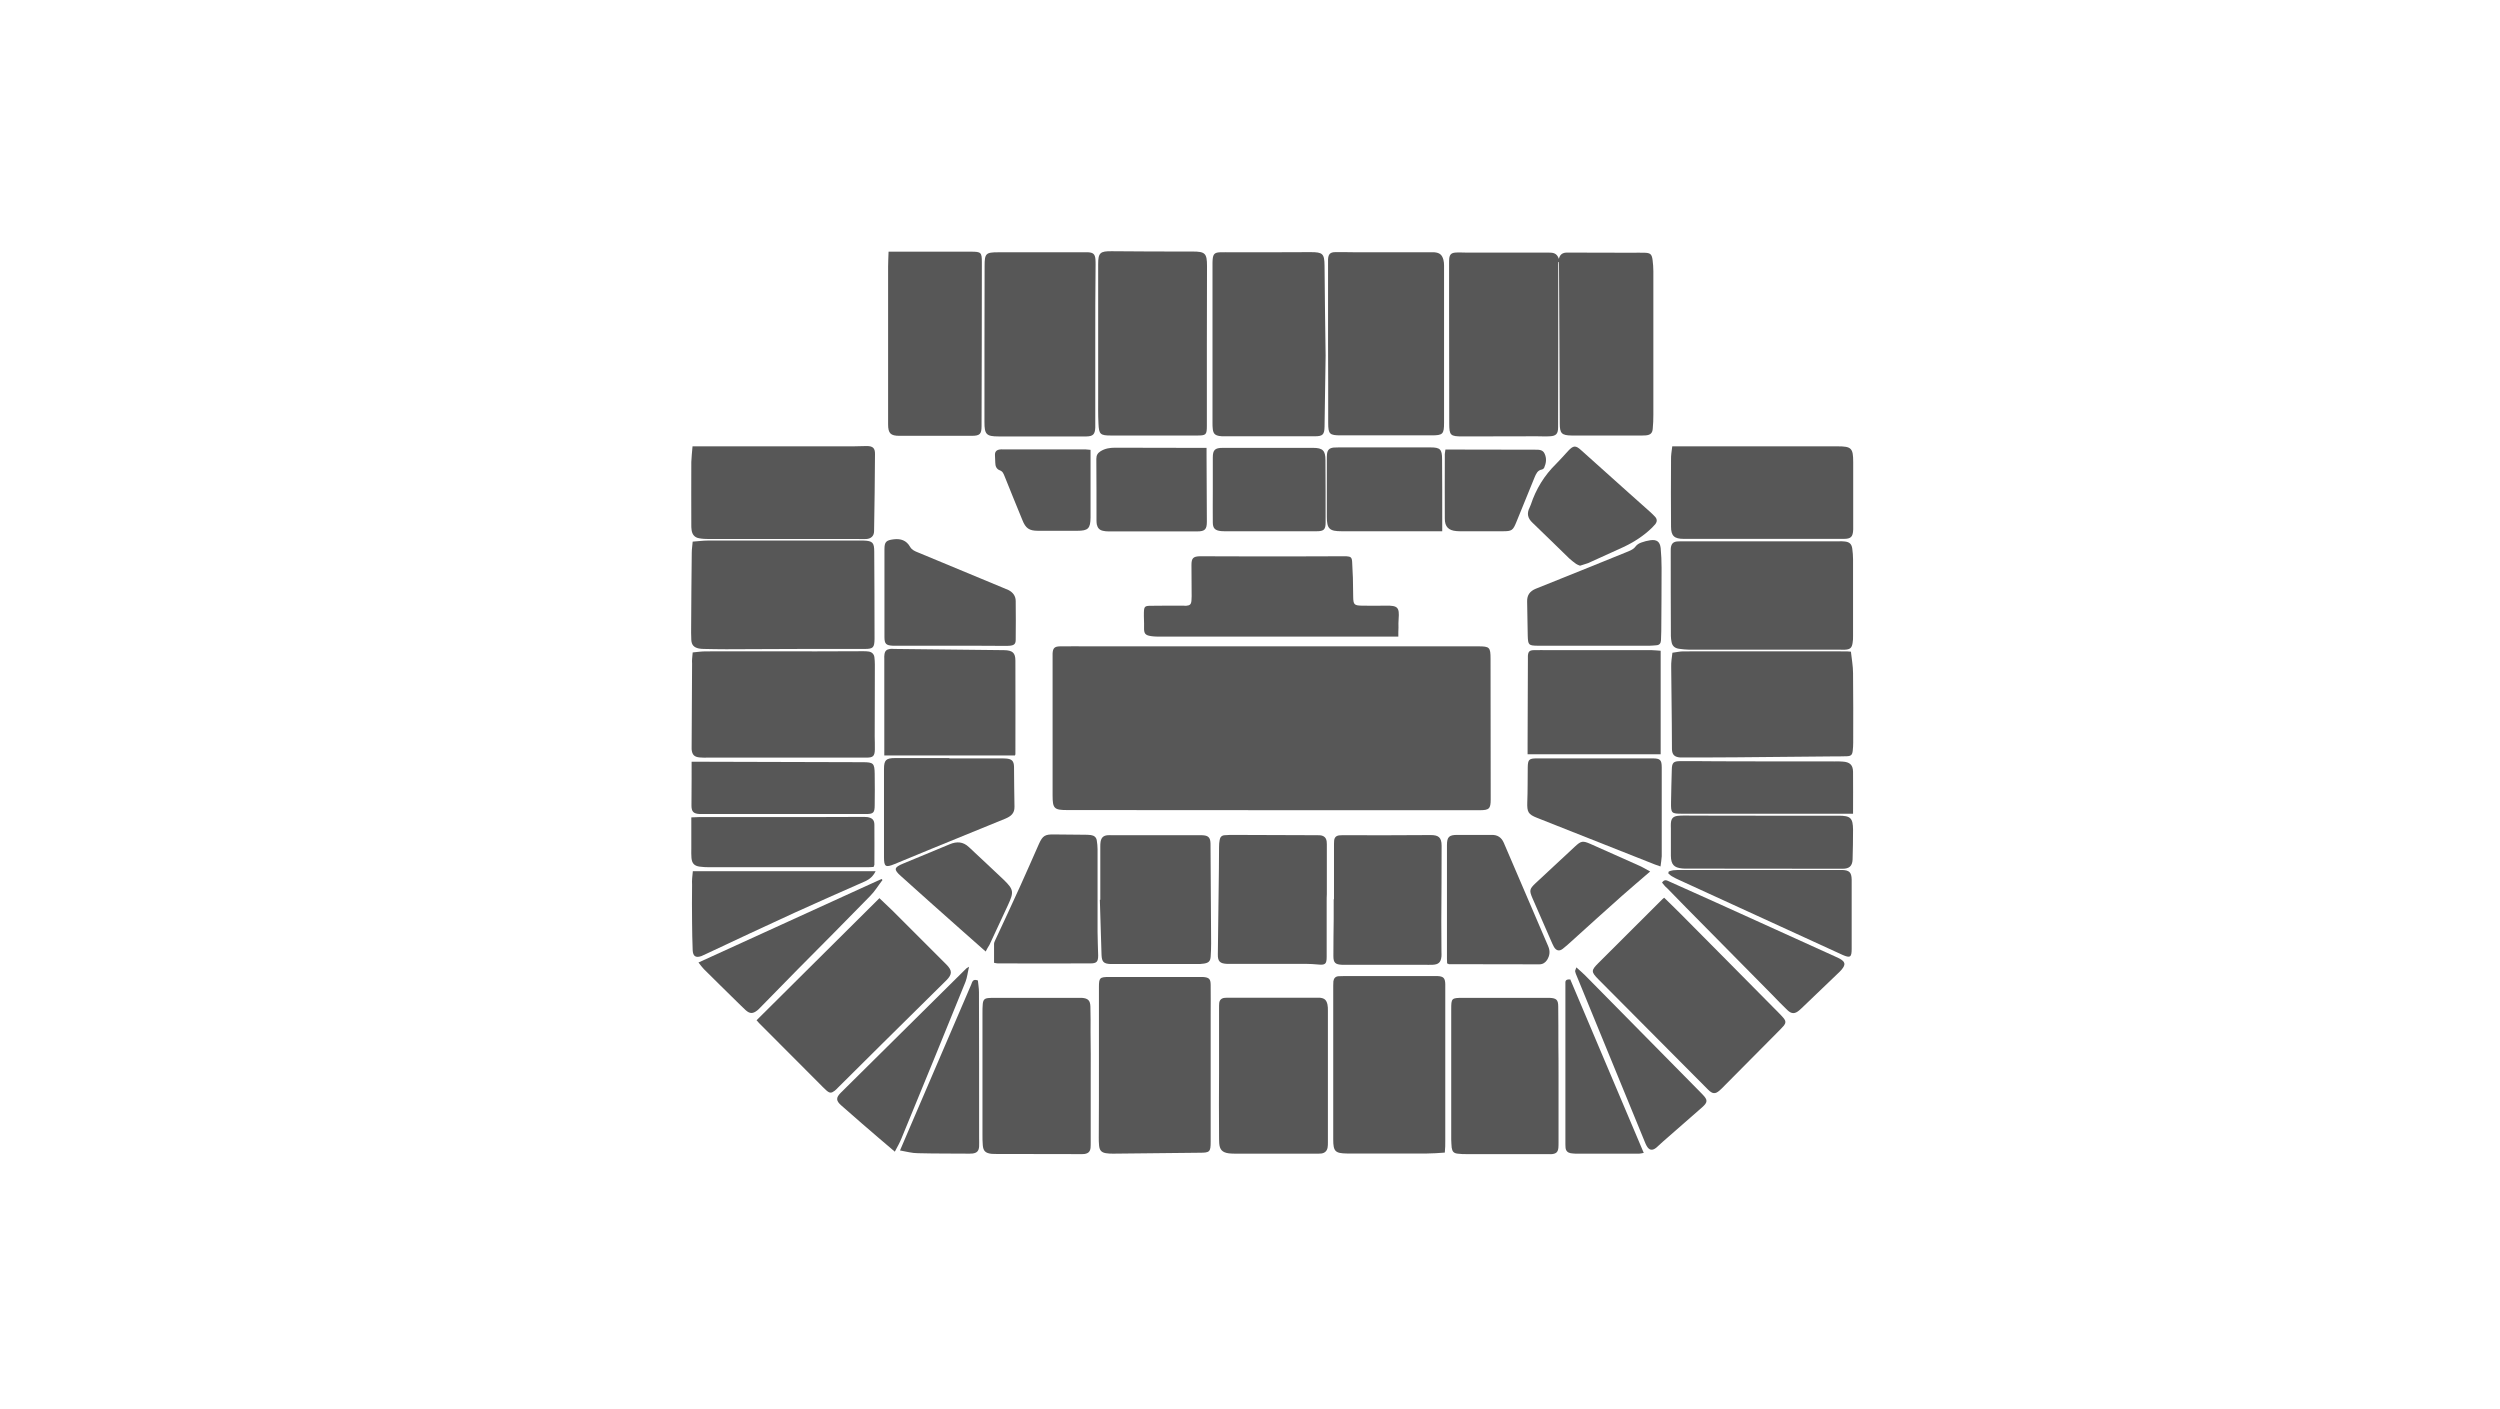 <?xml version="1.0" encoding="utf-8"?>
<!-- Generator: Adobe Illustrator 21.1.0, SVG Export Plug-In . SVG Version: 6.00 Build 0)  -->
<svg version="1.1" id="Layer_1" xmlns="http://www.w3.org/2000/svg" xmlns:xlink="http://www.w3.org/1999/xlink" x="0px" y="0px"
	 viewBox="0 0 1640 924" style="enable-background:new 0 0 1640 924;" xml:space="preserve">
<style type="text/css">
	.st0{fill:#575757;}
</style>
<path class="st0" d="M834,424c45.2,0,90.5,0,135.7,0c7.5,0,8.1,0.6,8.1,8.2c0,30.3,0.1,60.7,0.1,91c0,0.4,0,0.8,0,1.2
	c0,6.1-1,7.1-7.2,7.1c-34.4,0-68.9,0-103.3,0c-55.8,0-111.5-0.1-167.3-0.1c-8.6,0-9.6-1-9.6-9.7c0-30.3,0-60.7,0-91c0-0.7,0-1.4,0-2
	c0.2-3.5,1.2-4.6,4.8-4.7c6.6-0.1,13.1,0,19.7,0C754.7,424,794.4,424,834,424z"/>
<path class="st0" d="M1022.2,171.9c0,1.4,0,2.7,0,4.1c0,34.8,0,69.7-0.1,104.5c0,4-1.3,5.5-5.3,5.7c-2.9,0.2-5.7,0-8.6,0
	c-16.3,0-32.5,0.1-48.8,0.1c-8,0-8.7-0.7-8.7-8.6c0-25.1-0.1-50.3-0.1-75.4c0-9.8,0-19.7,0-29.5c0-1.1,0-2.2,0.1-3.3
	c0.3-2.5,1.4-3.6,4-3.8c2.3-0.2,4.6,0,7,0c18,0,36.1,0,54.1,0c2.9,0,5.5,0.2,6.8,4.1c1-4,3.8-4.2,6.6-4.1c13.8,0,27.6,0.1,41.4,0.1
	c2.7,0,5.5-0.1,8.2,0c3.8,0.1,4.8,0.9,5.3,4.8c0.3,2.4,0.5,4.9,0.5,7.3c0,31.4,0,62.9,0,94.3c0,3-0.1,6-0.4,9
	c-0.2,2.9-1.5,4.1-4.4,4.4c-1.2,0.1-2.5,0.1-3.7,0.1c-14.5,0-29,0-43.5,0c-0.5,0-1.1,0-1.6,0c-6.6-0.1-7.8-1.4-7.8-8
	c-0.1-34.7-0.3-69.4-0.5-104.1c0-0.5-0.1-1.1-0.1-1.6C1022.6,171.8,1022.4,171.8,1022.2,171.9z"/>
<path class="st0" d="M871.2,225.1c0-17.2,0-34.4,0-51.7c0-1.1,0-2.2,0-3.3c0.2-3.4,1.4-4.7,4.9-4.7c4.6-0.1,9.3,0.1,13.9,0.1
	c16.1,0,32.3,0,48.4,0c0.8,0,1.6,0,2.5,0c3.5,0.3,5.1,1.6,6,5c0.3,1.2,0.4,2.4,0.4,3.6c0,34.4,0,68.9,0,103.3c0,7.4-0.8,8.2-8.2,8.2
	c-19.8,0-39.6,0-59.5,0c-7.4,0-8.3-0.8-8.3-8.2C871.3,260.1,871.3,242.6,871.2,225.1C871.3,225.1,871.2,225.1,871.2,225.1z"/>
<path class="st0" d="M869.6,233.3c-0.2,11-0.4,28.8-0.7,46.7c-0.1,5.1-1.2,6.2-6.4,6.2c-19.8,0-39.6,0-59.4,0c-1.1,0-2.2,0-3.3-0.2
	c-2.7-0.5-3.8-1.5-4.2-4.3c-0.2-1.5-0.2-3-0.2-4.5c0-25.8,0-51.6,0-77.5c0-8.7,0-17.5,0-26.2c0-1.1,0-2.2,0.1-3.3
	c0.3-3.5,1.3-4.6,4.9-4.7c2.5-0.1,4.9,0,7.4,0c17.3,0,34.7,0,52-0.1c7.9,0,9,1,9.1,8.8C869,191.7,869.3,209,869.6,233.3z"/>
<path class="st0" d="M718.5,225.6c0,17.2,0,34.4,0,51.7c0,1.1,0,2.2,0,3.3c-0.2,4.3-1.5,5.6-5.7,5.7c-19.3,0-38.5,0.1-57.8,0
	c-8,0-9.2-1.4-9.2-9.4c0-34.2,0-68.3,0.1-102.5c0-8.1,0.8-8.9,8.9-8.9c18.7,0,37.4,0,56.2,0c1,0,1.9,0,2.9,0
	c3.3,0.2,4.4,1.3,4.7,4.5c0.1,1.2,0.1,2.5,0.1,3.7C718.5,190.9,718.5,208.2,718.5,225.6z"/>
<path class="st0" d="M947.8,756.1c-4.3,0.3-8,0.6-11.7,0.6c-16.5,0.1-33.1,0-49.6,0c-1,0-1.9,0-2.9,0c-7.7-0.1-9-1.4-9-9.2
	c0-33.6,0-67.2,0-100.9c0-1,0-1.9,0.1-2.9c0.3-2,1.4-3.2,3.5-3.3c1.2,0,2.5-0.1,3.7-0.1c19.4,0,38.8,0,58.2,0c1,0,1.9,0,2.9,0
	c3.9,0.2,5,1.3,5.1,5.3c0,0.7,0,1.4,0,2.1c0,33.5,0,67,0,100.5C948.2,750.9,948,753.3,947.8,756.1z"/>
<path class="st0" d="M791.7,226.3c0,17.6,0,35.3,0,52.9c0,6.1-0.5,6.5-6.5,6.5c-18.7,0-37.5,0-56.2,0c-7.2,0-8.1-0.7-8.4-7.8
	c-0.3-5.7-0.2-11.5-0.2-17.2c0-29.1,0-58.2,0-87.4c0-7.5,1.3-8.6,9-8.5c17.6,0.2,35.3,0.2,52.9,0.2c8.3,0,9.5,1.2,9.5,9.5
	C791.7,191.9,791.7,209.1,791.7,226.3z"/>
<path class="st0" d="M454.4,355.3c3.5-0.2,6.7-0.7,10-0.7c33.6,0,67.2,0,100.8,0c0.4,0,0.8,0,1.2,0c6,0.2,7.1,1.3,7.1,7.3
	c0.1,18.6,0.2,37.1,0.2,55.7c0,0.5,0,1.1,0,1.6c-0.1,5.6-0.9,6.5-6.4,6.5c-13.1,0-26.2,0-39.3,0c-17.2,0-34.4,0.2-51.6,0.2
	c-4.9,0-9.8-0.1-14.7-0.2c-1.1,0-2.2-0.1-3.3-0.3c-3.2-0.7-4.7-2.3-4.9-5.6c-0.2-3.1-0.1-6.3-0.1-9.4c0.1-16,0.2-32,0.4-47.9
	C453.8,360.2,454.2,357.9,454.4,355.3z"/>
<path class="st0" d="M1155,355.1c17.1,0,34.2,0,51.3,0c1.2,0,2.5-0.1,3.7,0.1c3.2,0.3,4.7,1.6,5.1,4.8c0.3,2.3,0.5,4.6,0.5,6.9
	c0,16.8,0,33.6,0,50.4c0,1.5,0,3-0.3,4.5c-0.5,3.2-1.6,4.2-4.9,4.4c-0.9,0.1-1.9,0-2.9,0c-33.1,0-66.1,0-99.2,0
	c-2.3,0-4.6-0.3-6.9-0.6c-2.8-0.4-4.5-1.9-4.9-4.7c-0.2-1.2-0.4-2.4-0.4-3.6c-0.1-18.7-0.1-37.4-0.1-56.2c0-0.7,0-1.4,0.1-2
	c0.4-2.4,1.5-3.6,4-3.9c1.5-0.1,3-0.1,4.5-0.1C1121.4,355.1,1138.2,355.1,1155,355.1z"/>
<path class="st0" d="M720.9,698c0-16.8,0-33.6,0-50.4c0-6.2,0.5-6.7,6.8-6.7c19.8,0,39.6,0,59.4,0c0.7,0,1.4,0,2,0
	c4,0.3,5.1,1.2,5.1,5.3c0.1,6.3,0,12.6,0,18.8c0,28,0,56,0,84c0,6.7-0.6,7.2-7.3,7.2c-18.8,0.2-37.7,0.4-56.5,0.6
	c-1.6,0-3.3,0-4.9-0.3c-3-0.5-4.2-1.9-4.5-5c-0.2-1.8-0.2-3.5-0.2-5.3C720.9,730.2,720.9,714.1,720.9,698z"/>
<path class="st0" d="M454.4,428c3-0.3,5.8-0.7,8.7-0.7c24.1-0.1,48.1,0,72.2,0c10.3,0,20.5-0.1,30.8-0.1c1.2,0,2.5,0,3.7,0.2
	c2.1,0.3,3.5,1.6,3.8,3.7c0.2,1.6,0.3,3.3,0.3,4.9c0,15.7-0.1,31.4-0.1,47.1c0,2.9,0.2,5.7,0.1,8.6c-0.1,4.3-1.2,5.3-5.4,5.3
	c-5.6,0-11.2,0-16.8,0c-29.1,0-58.2,0-87.3,0c-1.8,0-3.6,0.1-5.3-0.1c-3.7-0.3-5.1-1.8-5.4-5.4c0-0.4,0-0.8,0-1.2
	c0.1-18.3,0.2-36.6,0.3-54.9C453.8,433,454.2,430.8,454.4,428z"/>
<path class="st0" d="M1097.1,428.2c2.5-0.3,4.8-0.9,7.1-0.9c35.8-0.1,71.6,0,107.4,0c0.7,0,1.3,0.1,2.6,0.2
	c0.5,4.7,1.4,9.4,1.4,14.1c0.2,15.2,0.1,30.3,0.1,45.5c0,1.8-0.1,3.6-0.3,5.3c-0.3,2.8-1.1,3.6-3.9,3.7c-2.9,0.1-5.7,0.1-8.6,0.1
	c-21.3,0.2-42.6,0.4-63.9,0.6c-11.3,0.1-22.7,0.1-34,0.1c-1,0-1.9,0-2.9,0c-3.6-0.3-5.2-1.8-5.3-5.4c-0.1-5.6,0-11.2-0.1-16.8
	c-0.1-12.4-0.3-24.9-0.4-37.3C1096.2,434.5,1096.7,431.5,1097.1,428.2z"/>
<path class="st0" d="M1091.7,588.9c3.6,3.6,7.1,6.8,10.4,10.2c21.7,21.8,43.3,43.7,64.9,65.5c1.2,1.2,2.3,2.4,3.3,3.6
	c1.2,1.5,1.2,3,0,4.5c-0.7,0.8-1.4,1.6-2.2,2.4c-12.9,13-25.8,26-38.7,39c-1,1-2.2,2.1-3.5,2.7c-2.2,0.9-3.9-0.5-5.4-2
	c-6.3-6.3-12.6-12.6-18.8-18.9c-17.6-17.7-35.3-35.5-52.9-53.2c-0.1-0.1-0.2-0.2-0.3-0.3c-4.8-4.9-4.8-5.8,0-10.6
	c13.8-13.8,27.6-27.6,41.5-41.4C1090.4,589.9,1091,589.5,1091.7,588.9z"/>
<path class="st0" d="M496.3,669.3c26.9-26.8,53.7-53.3,80.6-80.1c3.1,3,6,5.7,8.8,8.4c11.7,11.7,23.4,23.4,35.1,35.1
	c3.9,3.9,4,6.4,0,10.4c-14.1,14-28.2,27.8-42.3,41.8c-9.6,9.5-19.2,19.1-28.8,28.6c-0.7,0.7-1.3,1.4-2.1,2c-2.2,1.7-3.3,1.7-5.4-0.1
	c-1.7-1.6-3.4-3.2-5-4.9c-13.1-13.2-26.3-26.3-39.4-39.5C497.5,670.6,497.1,670.1,496.3,669.3z"/>
<path class="st0" d="M582.9,165.1c2.2,0,3.5,0,4.9,0c16.4,0,32.8,0,49.2,0c6.6,0,7.1,0.5,7.1,6.9c0,35.8-0.1,71.6-0.2,107.5
	c0,5.3-1.1,6.4-6.6,6.4c-15.7,0-31.4,0-47.2,0c-5.9,0-7.5-1.6-7.5-7.6c0-34.5,0-68.9,0-103.4C582.6,171.9,582.8,168.8,582.9,165.1z"
	/>
<path class="st0" d="M799.7,704.4c0-14.4,0-28.7,0-43.1c0-1.1,0-2.2,0.1-3.3c0.2-2,1.5-3.2,3.5-3.4c1.1-0.1,2.2-0.1,3.3-0.1
	c18.7,0,37.5,0,56.2,0c1,0,1.9,0,2.9,0c3.1,0.3,4.4,1.4,5.1,4.4c0.3,1.3,0.3,2.7,0.3,4.1c0,28.8,0,57.7,0,86.5c0,1.1,0,2.2-0.2,3.3
	c-0.4,2.2-1.8,3.6-4.1,3.9c-1.1,0.1-2.2,0.1-3.3,0.1c-17.5,0-35,0-52.5,0c-1.6,0-3.3,0-4.9-0.2c-4.3-0.6-6-2.4-6.3-6.7
	c-0.1-1.9-0.1-3.8-0.1-5.7C799.6,730.9,799.6,717.6,799.7,704.4C799.6,704.4,799.7,704.4,799.7,704.4z"/>
<path class="st0" d="M454.3,292.8c2.1,0,3.7,0,5.3,0c33.3,0,66.7,0,100,0c3,0,6-0.2,9-0.2c4,0,5.5,1.4,5.4,5.4
	c-0.1,16.8-0.3,33.6-0.6,50.4c0,3.2-2,5-5.1,5.2c-1.8,0.1-3.5,0-5.3,0c-32.6,0-65.3,0-97.9,0c-2.2,0-4.4-0.1-6.5-0.5
	c-2.9-0.5-4.5-2.4-4.9-5.3c-0.2-1.2-0.2-2.5-0.2-3.7c0-13.7-0.1-27.3,0-41C453.6,299.8,454,296.6,454.3,292.8z"/>
<path class="st0" d="M1097,292.8c1.7,0,3,0,4.4,0c34.7,0,69.4,0,104.2,0c8.9,0,10.1,1.2,10.1,10.3c0,13.8,0,27.6,0,41.4
	c0,1,0,1.9,0,2.9c-0.2,4.8-1.5,6.1-6.2,6.1c-35,0-70,0-105,0c-6.2,0-8.3-2-8.3-8c-0.1-14.6-0.1-29.3,0-43.9
	C1096.1,298.8,1096.6,296.1,1097,292.8z"/>
<path class="st0" d="M715.5,706.2c0,14.4,0,28.7,0,43.1c0,1.2,0,2.5-0.1,3.7c-0.3,2.5-1.5,3.6-3.9,4c-0.8,0.1-1.6,0.1-2.5,0.1
	c-18.7,0-37.5-0.1-56.2-0.1c-0.8,0-1.6,0-2.5-0.1c-3.9-0.5-5.3-1.9-5.6-5.7c-0.2-2.3-0.2-4.6-0.2-7c0-26.5,0-53,0-79.6
	c0-2,0-4.1,0.2-6.1c0.3-2.7,1.2-3.6,3.9-3.8c1.1-0.1,2.2-0.1,3.3-0.1c18.3,0,36.6,0,55,0c1,0,1.9,0,2.9,0c3.9,0.3,5.4,1.7,5.5,5.7
	c0.2,5.6,0.1,11.2,0.1,16.8C715.6,686.8,715.5,696.5,715.5,706.2z"/>
<path class="st0" d="M1022.4,705.8c0,14.5,0,29,0,43.5c0,1.2,0,2.5-0.1,3.7c-0.3,2.7-1.4,3.8-4.2,4.1c-0.8,0.1-1.6,0-2.5,0
	c-17.8,0-35.5,0-53.3,0c-2,0-4.1,0-6.1-0.3c-2.6-0.3-3.5-1.4-3.9-4c-0.2-1.8-0.2-3.5-0.3-5.3c0-28.4,0-56.9,0-85.3
	c0-7.4,0.2-7.6,7.6-7.6c18,0,36.1,0,54.1,0c1,0,1.9,0,2.9,0c4.4,0.2,5.6,1.3,5.6,5.7c0.1,8.5,0.1,17,0.1,25.4
	C1022.4,692.4,1022.4,699.1,1022.4,705.8z"/>
<path class="st0" d="M917.3,417.6c-2.4,0-4.2,0-6,0c-49.5,0-98.9,0-148.4,0c-2.6,0-5.2,0.1-7.8-0.3c-4-0.6-4.7-1.8-4.6-5.8
	c0.1-3.3-0.2-6.5-0.1-9.8c0.1-3.7,0.6-4.3,4.3-4.3c7.1-0.1,14.2-0.1,21.3-0.1c0.7,0,1.4,0.1,2,0.1c2.6-0.2,3.4-0.9,3.6-3.5
	c0.2-1.9,0.1-3.8,0.1-5.7c0-5.9-0.1-11.7-0.1-17.6c0-4.4,1.1-5.6,5.6-5.7c11.9,0,23.8,0.1,35.7,0.1c19.1,0,38.3,0,57.4-0.1
	c1,0,1.9,0,2.9,0c2.9,0.2,3.6,0.7,3.8,3.6c0.2,3.5,0.4,7.1,0.5,10.6c0.1,4.2,0.1,8.5,0.2,12.7c0.1,4.7,0.7,5.4,5.5,5.5
	c5.3,0.1,10.7,0.1,16,0c7.7-0.1,8.9,1.1,8.3,8.7c-0.2,1.9-0.1,3.8-0.1,5.7C917.3,413.6,917.3,415.4,917.3,417.6z"/>
<path class="st0" d="M721.8,590.2c0-11.6,0-23.2,0-34.8c0-1.1,0-2.2,0.2-3.3c0.5-2.7,1.9-4,4.7-4.2c0.9-0.1,1.9,0,2.9,0
	c19,0,38,0,56.9,0c1.1,0,2.2-0.1,3.3,0.1c2.7,0.3,3.9,1.5,4.2,4.1c0.1,0.8,0.1,1.6,0.1,2.5c0.1,21.4,0.3,42.9,0.4,64.3
	c0,2.9-0.1,5.7-0.3,8.6c-0.2,3-1.3,4.1-4.3,4.6c-1.6,0.3-3.3,0.3-4.9,0.3c-18.3,0-36.6,0-54.9,0c-0.5,0-1.1,0-1.6,0
	c-4.5-0.2-5.7-1.4-5.9-6c-0.4-12-0.7-24-1.1-36C721.6,590.2,721.7,590.2,721.8,590.2z"/>
<path class="st0" d="M665.8,495.6c-28.6,0-56.9,0-85.7,0c0-1.7,0-3,0-4.3c0-19.7,0-39.4,0-59.1c0-1-0.1-1.9,0.1-2.9
	c0.3-2.3,1.4-3.3,3.7-3.6c0.8-0.1,1.6-0.1,2.5,0c24.1,0.3,48.1,0.5,72.2,0.8c5.6,0.1,7.5,1.7,7.5,6.9c0.1,20.5,0,41,0,61.5
	C666,495,665.9,495.2,665.8,495.6z"/>
<path class="st0" d="M870.3,591.1c0,12.2,0,24.3,0,36.5c0,4.9-0.9,5.6-5.9,5.1c-2.4-0.2-4.9-0.4-7.4-0.4c-16.7,0-33.3,0-50,0
	c-0.7,0-1.4,0-2,0c-4.7-0.2-6.2-1.6-6.1-6.3c0.2-18.7,0.5-37.4,0.7-56.2c0.1-4.8,0-9.6,0.1-14.3c0-1.5,0.1-3,0.4-4.5
	c0.3-1.8,1.3-3,3.3-3.1c1.2-0.1,2.5-0.2,3.7-0.2c19,0.1,38,0.1,57,0.2c1.1,0,2.2,0,3.2,0.3c2.7,0.9,3.1,3.1,3.1,5.6
	c0,10.9,0,21.9,0,32.8C870.3,588.1,870.3,589.6,870.3,591.1z"/>
<path class="st0" d="M1002.1,494.8c0-2.3,0-4.3,0-6.3c0.1-18.5,0.1-36.9,0.2-55.4c0-1,0-1.9,0-2.9c0.2-2.7,1-3.6,3.8-3.7
	c3.3-0.1,6.6,0,9.8,0c22.6,0,45.1,0,67.7,0c1.9,0,3.7,0.3,5.8,0.4c0,22.8,0,45.2,0,67.9C1060.3,494.8,1031.5,494.8,1002.1,494.8z"/>
<path class="st0" d="M875.1,589.9c0-11.6,0-23.2,0-34.8c0-1.2,0-2.5,0.1-3.7c0.2-2.1,1.4-3.2,3.4-3.4c1.1-0.1,2.2-0.1,3.3-0.1
	c18.9,0,37.7,0.1,56.6-0.1c5,0,7.2,1.4,7.2,7c0,16.5-0.1,33.1-0.2,49.6c0,6.7,0.1,13.4,0.1,20.1c0,1,0.1,1.9,0,2.9
	c-0.4,3.9-1.9,5.3-5.8,5.5c-1.9,0.1-3.8,0-5.7,0c-16.9,0-33.9,0-50.8,0c-1,0-1.9,0-2.9,0c-4.4-0.2-5.7-1.3-5.7-5.7
	c0-8.1,0.1-16.1,0.2-24.2c0-4.4,0-8.7,0-13.1C875,589.9,875,589.9,875.1,589.9z"/>
<path class="st0" d="M1089.3,568.4c-1.4-0.5-2.6-0.9-3.7-1.3c-25.8-10.2-51.5-20.4-77.3-30.6c-5.8-2.3-6.6-3.8-6.4-10.2
	c0.3-7.6,0.2-15.3,0.3-22.9c0.1-5.1,0.8-5.9,6-5.9c25.3,0,50.6,0,75.9,0c5,0,6,1,6,6c0,19.4,0,38.8,0,58.2
	C1090,563.8,1089.6,565.9,1089.3,568.4z"/>
<path class="st0" d="M622.7,497.5c11.6,0,23.2,0,34.8,0c0.8,0,1.6,0,2.5,0.1c3.8,0.3,5.1,1.6,5.2,5.4c0.1,8.7,0.1,17.5,0.3,26.2
	c0.1,4.4-2.4,6.3-5.9,7.8c-16.2,6.6-32.3,13.2-48.5,19.8c-8.1,3.3-16.2,6.7-24.2,10c-6,2.5-7,1.8-7-4.5c0-19.3,0-38.5,0-57.8
	c0-5.9,1.3-7.2,7.3-7.2c11.9,0,23.8,0,35.7,0C622.7,497.4,622.7,497.4,622.7,497.5z"/>
<path class="st0" d="M1046.1,423.6c-11.6,0-23.2,0-34.8,0c-0.8,0-1.6,0-2.5,0c-6-0.1-6.4-0.4-6.6-6.5c-0.2-7.5-0.2-15-0.4-22.5
	c-0.1-4.2,1.8-6.8,5.7-8.4c20.3-8.1,40.5-16.3,60.7-24.5c1.9-0.8,3.6-1.6,4.9-3.4c0.8-1.1,2.2-1.9,3.6-2.4c1.9-0.7,3.9-1.2,5.9-1.5
	c4.2-0.6,6.3,0.9,6.8,5.1c0.4,4.3,0.6,8.7,0.6,13.1c0,13.8-0.1,27.6-0.2,41.4c0,2-0.1,4.1-0.2,6.1c-0.1,1.9-1,3.1-3,3.2
	c-1.5,0.1-3,0.3-4.5,0.3C1070.1,423.6,1058.1,423.6,1046.1,423.6z"/>
<path class="st0" d="M652.1,631.6c0-4.2,0-8.3,0-12.4c0-0.8,0.4-1.6,0.7-2.3c5.5-11.9,11.1-23.7,16.5-35.7
	c4.2-9.2,8.2-18.5,12.3-27.7c2.4-5.3,4-6.2,9.8-6.1c7,0.1,13.9,0.1,20.9,0.2c1.1,0,2.2,0.1,3.3,0.2c2.1,0.3,3.6,1.4,3.9,3.6
	c0.3,1.9,0.5,3.8,0.5,5.7c0,18,0,36.1,0,54.1c0,5.2,0.3,10.4,0.4,15.6c0,4.1-1,5.2-5.1,5.2c-20.2,0.1-40.5,0-60.7,0
	C653.9,632,653.1,631.8,652.1,631.6z"/>
<path class="st0" d="M623.5,423.6c-11.5,0-23,0-34.4,0c-1.1,0-2.2,0-3.3,0c-4.5-0.2-5.6-1.2-5.6-5.6c0-19.3,0-38.5,0-57.8
	c0-4.8,1.2-5.8,6-6.4c4.7-0.6,8.4,0.7,10.8,4.9c1.2,2.1,3.2,2.9,5.2,3.7c18.5,7.7,37,15.4,55.6,23.1c1.3,0.5,2.5,1,3.8,1.6
	c2.9,1.5,4.7,3.9,4.7,7.2c0.1,8.5,0.1,16.9,0,25.4c0,2.7-1,3.6-3.8,3.9c-1.1,0.1-2.2,0.1-3.3,0.1
	C647.2,423.6,635.3,423.6,623.5,423.6z"/>
<path class="st0" d="M949.3,632c0-1.1-0.1-2-0.1-3c0-24.9,0-49.8,0-74.6c0-5.4,1.4-6.7,6.8-6.7c7.5,0,15,0.1,22.5,0
	c3.9-0.1,6.5,1.7,8,5.2c9.7,22.6,19.4,45.2,29.1,67.8c1.4,3.2,1.1,6.1-0.7,9c-1.2,1.8-2.8,2.9-5.1,2.9c-19.8,0-39.6-0.1-59.4-0.1
	C950.3,632.4,950,632.2,949.3,632z"/>
<path class="st0" d="M1155.7,535.1c16.8,0,33.6,0,50.4,0c7.9,0,9.4,1.5,9.5,9.2c0,6.5-0.1,13.1-0.3,19.6c-0.2,4.3-2.3,6-6.5,6
	c-33.7,0-67.5-0.1-101.2-0.1c-1.4,0-2.7,0.1-4.1-0.1c-5.4-0.5-7.3-2.6-7.4-8.3c0-6,0-12,0-18c0-1.1-0.1-2.2,0-3.3
	c0.2-3.1,1.4-4.5,4.4-4.9c1.5-0.2,3-0.2,4.5-0.2C1121.8,535.1,1138.7,535.1,1155.7,535.1z"/>
<path class="st0" d="M946.1,348.5c-1.8,0-3.2,0-4.5,0c-20.5,0-41,0-61.5,0c-8,0-9.7-1.6-9.7-9.5c0-12.4,0-24.9,0-37.3
	c0-1.2,0-2.5,0.1-3.7c0.3-2.9,1.6-4.1,4.4-4.4c1.1-0.1,2.2,0,3.3-0.1c20.1,0,40.2,0,60.2,0c6.3,0,7.6,1.2,7.6,7.7
	c0.1,13.1,0.1,26.2,0.1,39.3C946.1,343.1,946.1,345.5,946.1,348.5z"/>
<path class="st0" d="M1215.6,533.8c-2,0-3.5,0-5,0c-35.6,0-71.3,0-106.9,0c-7.3,0-7.6-0.2-7.5-7.6c0.1-7.1,0.3-14.2,0.5-21.3
	c0.1-4.5,1-5.6,5.6-5.6c8.2-0.1,16.4,0.1,24.6,0.1c25.5,0.1,51.1,0.1,76.6,0.1c1.8,0,3.6-0.1,5.3,0.1c4.6,0.3,6.7,2.1,6.8,6.6
	C1215.7,515.2,1215.6,524.2,1215.6,533.8z"/>
<path class="st0" d="M453.7,499.7c2.2,0,3.7,0,5.2,0c35.7,0.1,71.4,0.2,107,0.3c7.1,0,7.8,0.7,7.9,7.7c0.1,6.8,0.1,13.7,0,20.5
	c0,5-0.9,5.8-5.7,5.8c-36,0-71.9,0-107.9,0c-0.4,0-0.8,0-1.2,0c-4-0.2-5.4-1.5-5.4-5.5c0-6,0.1-12,0.1-18
	C453.7,507,453.7,503.6,453.7,499.7z"/>
<path class="st0" d="M833,348.5c-9.6,0-19.1,0-28.7,0c-1.1,0-2.2,0-3.3-0.1c-3.9-0.4-5.4-1.8-5.4-5.7c-0.1-6.8,0-13.7,0-20.5
	c0-7.4,0-14.8,0-22.1c0-4.9,1.4-6.3,6.4-6.3c19.8,0,39.6,0,59.4,0c6.3,0,8.1,1.8,8.1,8c0.1,13.7,0.1,27.3,0.1,41
	c0,4.6-1.2,5.7-5.9,5.7C853.5,348.5,843.3,348.5,833,348.5z"/>
<path class="st0" d="M573.1,568.7c-1.3,0.1-2.6,0.2-4,0.2c-34.6,0-69.1,0-103.7,0c-2.2,0-4.4-0.1-6.5-0.4c-3.5-0.5-5-2.2-5.3-5.7
	c-0.2-2-0.1-4.1-0.1-6.1c0-6.7,0-13.4,0-20.5c1.9-0.1,3.5-0.2,5.1-0.2c24.6,0,49.2,0,73.8,0c10.9,0,21.9-0.1,32.8-0.1
	c1.2,0,2.5,0,3.7,0.1c3.3,0.5,4.7,1.9,4.7,5.1c0.1,8.7,0,17.5,0,26.2C573.5,567.6,573.3,568,573.1,568.7z"/>
<path class="st0" d="M791.5,293.8c0,2.1,0,3.7,0,5.4c0.1,14.3,0.1,28.7,0.2,43c0,5-1.2,6.4-6.3,6.4c-19.4,0-38.8,0-58.2,0
	c-1.2,0-2.5-0.1-3.7-0.4c-2.3-0.5-3.5-1.9-4-4.2c-0.1-0.8-0.2-1.6-0.2-2.4c0-13.5,0-27.1-0.1-40.6c0-2.4,0.9-3.8,2.8-5
	c2.9-1.8,6.1-2.3,9.4-2.3c16.7,0,33.3,0.1,50,0.1C784.7,293.8,787.8,293.8,791.5,293.8z"/>
<path class="st0" d="M1036.5,371.1c-1-0.4-1.9-0.7-2.6-1.2c-1.5-1.1-3.1-2.3-4.5-3.6c-8.1-7.8-16-15.7-24.1-23.4
	c-3.2-3-3.8-6.1-1.9-9.9c0.3-0.6,0.5-1.3,0.8-1.9c3.4-10.3,8.9-19.3,16.7-26.9c2.7-2.7,5.2-5.6,7.8-8.4c3.4-3.6,4.9-3.8,8.5-0.5
	c10.3,9.2,20.5,18.4,30.8,27.6c4.9,4.4,9.8,8.7,14.7,13.1c1.1,1,2.2,2.1,3.2,3.2c1.2,1.4,1.2,3,0.1,4.5c-0.7,0.8-1.5,1.6-2.2,2.4
	c-5.5,5.4-11.9,9.5-18.9,12.8c-7.7,3.5-15.4,7-23.1,10.5C1039.9,370.1,1038.2,370.5,1036.5,371.1z"/>
<path class="st0" d="M454.5,571.5c40.2,0,79.9,0,119.9,0c-1.6,3.3-3.8,5.2-6.8,6.6c-15.6,6.9-31.2,13.7-46.7,20.8
	c-19.1,8.7-38.1,17.7-57.1,26.6c-1.2,0.6-2.5,1.2-3.7,1.7c-3.7,1.3-5.5,0.1-5.7-3.8c-0.2-6.1-0.4-12.3-0.4-18.4
	c-0.1-8.2-0.1-16.4,0-24.6C453.8,577.5,454.2,574.6,454.5,571.5z"/>
<path class="st0" d="M1094.7,571.7c1-0.3,1.9-0.7,2.9-0.8c1.9-0.2,3.8-0.2,5.7-0.2c34.6,0,69.2,0,103.7,0c0.4,0,0.8,0,1.2,0
	c4.9,0.1,6.4,1.5,6.5,6.3c0,0.3,0,0.5,0,0.8c0,14.9,0,29.8,0,44.7c0,5.5-1,6.1-6,3.9c-35.6-16.3-71.2-32.7-106.9-49
	c-1.7-0.8-3.5-1.6-5.1-2.6c-0.9-0.5-1.6-1.3-2.4-2C1094.6,572.5,1094.6,572.1,1094.7,571.7z"/>
<path class="st0" d="M587,755.5c-7.5-6.4-14.6-12.4-21.6-18.5c-4.5-3.9-9.1-7.9-13.6-11.9c-3.4-3-3.5-5-0.3-8.2
	c27.4-27.2,54.9-54.4,82.4-81.6c0.3-0.3,0.7-0.4,1.8-1.1c-0.9,3.7-1.2,6.9-2.3,9.8c-13.9,34.3-27.9,68.5-42,102.7
	C590.3,749.5,588.8,752.1,587,755.5z"/>
<path class="st0" d="M1034.1,634.6c2.2,2,4,3.5,5.7,5.2c24.2,24.5,48.4,49,72.5,73.5c1.5,1.6,3.1,3.1,4.6,4.7
	c3.5,3.6,3.4,5.1-0.3,8.4c-8.5,7.5-17.1,14.9-25.6,22.4c-1.5,1.3-3,2.8-4.5,4.1c-2.6,2.1-4.7,1.7-6.3-1.2c-0.5-0.8-0.8-1.7-1.2-2.6
	c-14.9-36.2-29.7-72.5-44.6-108.7c-0.4-1-0.9-2-1.1-3.1C1033.2,636.6,1033.7,635.9,1034.1,634.6z"/>
<path class="st0" d="M1090.3,579c1.6-2.4,3.1-1.5,4.6-0.8c10.5,4.7,20.9,9.4,31.4,14.1c25.7,11.7,51.5,23.3,77.2,35
	c1,0.5,2,0.9,3,1.4c4.1,2.2,4.5,4,1.4,7.6c-0.9,1-1.9,2-2.9,2.9c-7.2,6.9-14.4,13.8-21.6,20.7c-1,0.9-1.9,1.9-3,2.8
	c-2.9,2.5-5.1,2.6-7.9-0.1c-3.5-3.3-6.8-6.8-10.1-10.2c-18.7-19-37.5-37.9-56.2-56.9c-4.2-4.3-8.4-8.6-12.6-12.9
	C1092.4,581.7,1091.4,580.3,1090.3,579z"/>
<path class="st0" d="M590.4,754.7c2.5-5.7,4.6-10.8,6.8-15.9c13.3-31,26.6-61.9,39.9-92.9c0.7-1.7,1-4,4.4-2.7
	c0.2,2.4,0.7,5,0.7,7.7c0.1,31.8,0.1,63.6,0.1,95.5c0,1.9,0.1,3.8,0,5.7c-0.2,2.9-1.4,4.2-4.2,4.6c-0.7,0.1-1.4,0.1-2,0.1
	c-11.3-0.1-22.7,0-34-0.3C598.2,756.5,594.5,755.4,590.4,754.7z"/>
<path class="st0" d="M578.9,577.3c-2.7,3.5-5,7.4-8.1,10.5c-15.7,16.1-31.6,32.1-47.5,48.1c-8.3,8.4-16.4,16.8-24.7,25.2
	c-0.6,0.6-1.1,1.2-1.8,1.7c-2.9,2.3-4.9,2.3-7.6-0.1c-2-1.8-3.9-3.8-5.9-5.7c-7.2-7.1-14.4-14.1-21.6-21.3c-1.2-1.2-2.2-2.7-3.5-4.3
	c40.3-18.4,80.2-36.6,120.1-54.8C578.5,576.8,578.7,577.1,578.9,577.3z"/>
<path class="st0" d="M1030.1,642.5c16,37.9,32,75.6,48.2,113.8c-1.3,0.2-2.1,0.5-3,0.5c-13.9,0-27.9,0-41.8,0
	c-1.1,0-2.2-0.2-3.2-0.3c-2-0.4-3.1-1.6-3.3-3.6c-0.1-1.2-0.1-2.5-0.1-3.7c0-34,0-68,0-102c0-0.8,0-1.6,0-2.5
	C1026.8,642.9,1027.9,642.4,1030.1,642.5z"/>
<path class="st0" d="M948.2,294.9c1.8,0,3,0,4.3,0c18.2,0,36.3,0.1,54.5,0.1c2.5,0,5.1-0.1,6.3,2.7c1.4,3,1,6.1-0.3,9.1
	c-0.2,0.5-1,1.1-1.5,1.2c-2.9,0.5-3.8,2.8-4.8,5.1c-4,9.7-7.9,19.4-11.9,29.2c-2.3,5.7-3,6.2-9,6.2c-9,0-18,0-27,0
	c-1.1,0-2.2,0-3.3-0.1c-5.3-0.4-7.7-2.9-7.7-8.1c-0.1-13.8,0-27.6,0-41.4C947.7,297.7,948,296.5,948.2,294.9z"/>
<path class="st0" d="M1082.5,571.7c-6.6,5.7-12.6,10.8-18.5,16c-11,9.8-22,19.7-32.9,29.6c-1.9,1.7-3.8,3.5-5.9,5.1
	c-2.3,1.8-4.3,1.3-5.8-1.2c-0.4-0.7-0.7-1.5-1.1-2.2c-4.4-10-8.7-20-13.1-30c-2.1-4.9-1.8-5.9,2.1-9.6c8.6-8,17.2-16,25.8-24
	c4.1-3.8,5.1-4,10.2-1.8c10.5,4.7,21,9.3,31.4,14C1077.2,568.6,1079.5,570.1,1082.5,571.7z"/>
<path class="st0" d="M646.6,624.2c-5.8-5.1-11.1-9.8-16.4-14.5c-13.1-11.6-26.1-23.2-39.1-34.9c-5-4.4-4.7-5.8,1.4-8.3
	c10.2-4.2,20.4-8.4,30.6-12.7c4.6-1.9,8.7-1.7,12.5,1.9c7.5,7.1,15.2,14.1,22.7,21.3c6.8,6.6,6.9,8.1,2.9,16.8
	c-4,8.7-8,17.3-12.1,26C648.3,621.1,647.5,622.4,646.6,624.2z"/>
<path class="st0" d="M715.4,295.1c0,1.6,0,2.8,0,4c0,13.2,0,26.5,0,39.7c0,0.3,0,0.5,0,0.8c-0.1,7.1-1.6,8.6-8.7,8.6
	c-8.6,0-17.2,0-25.8,0c-5.8,0-8.1-1.7-10.2-7c-3.9-9.6-7.9-19.2-11.7-28.8c-0.7-1.7-1.2-3.2-3.2-3.9c-2.1-0.8-2.9-2.7-2.9-5
	c0-1.6-0.1-3.3-0.2-4.9c-0.1-2.1,0.8-3.3,2.9-3.7c0.8-0.2,1.6-0.1,2.4-0.1c18,0,36,0,54.1,0C713,294.9,713.9,295,715.4,295.1z"/>
</svg>
